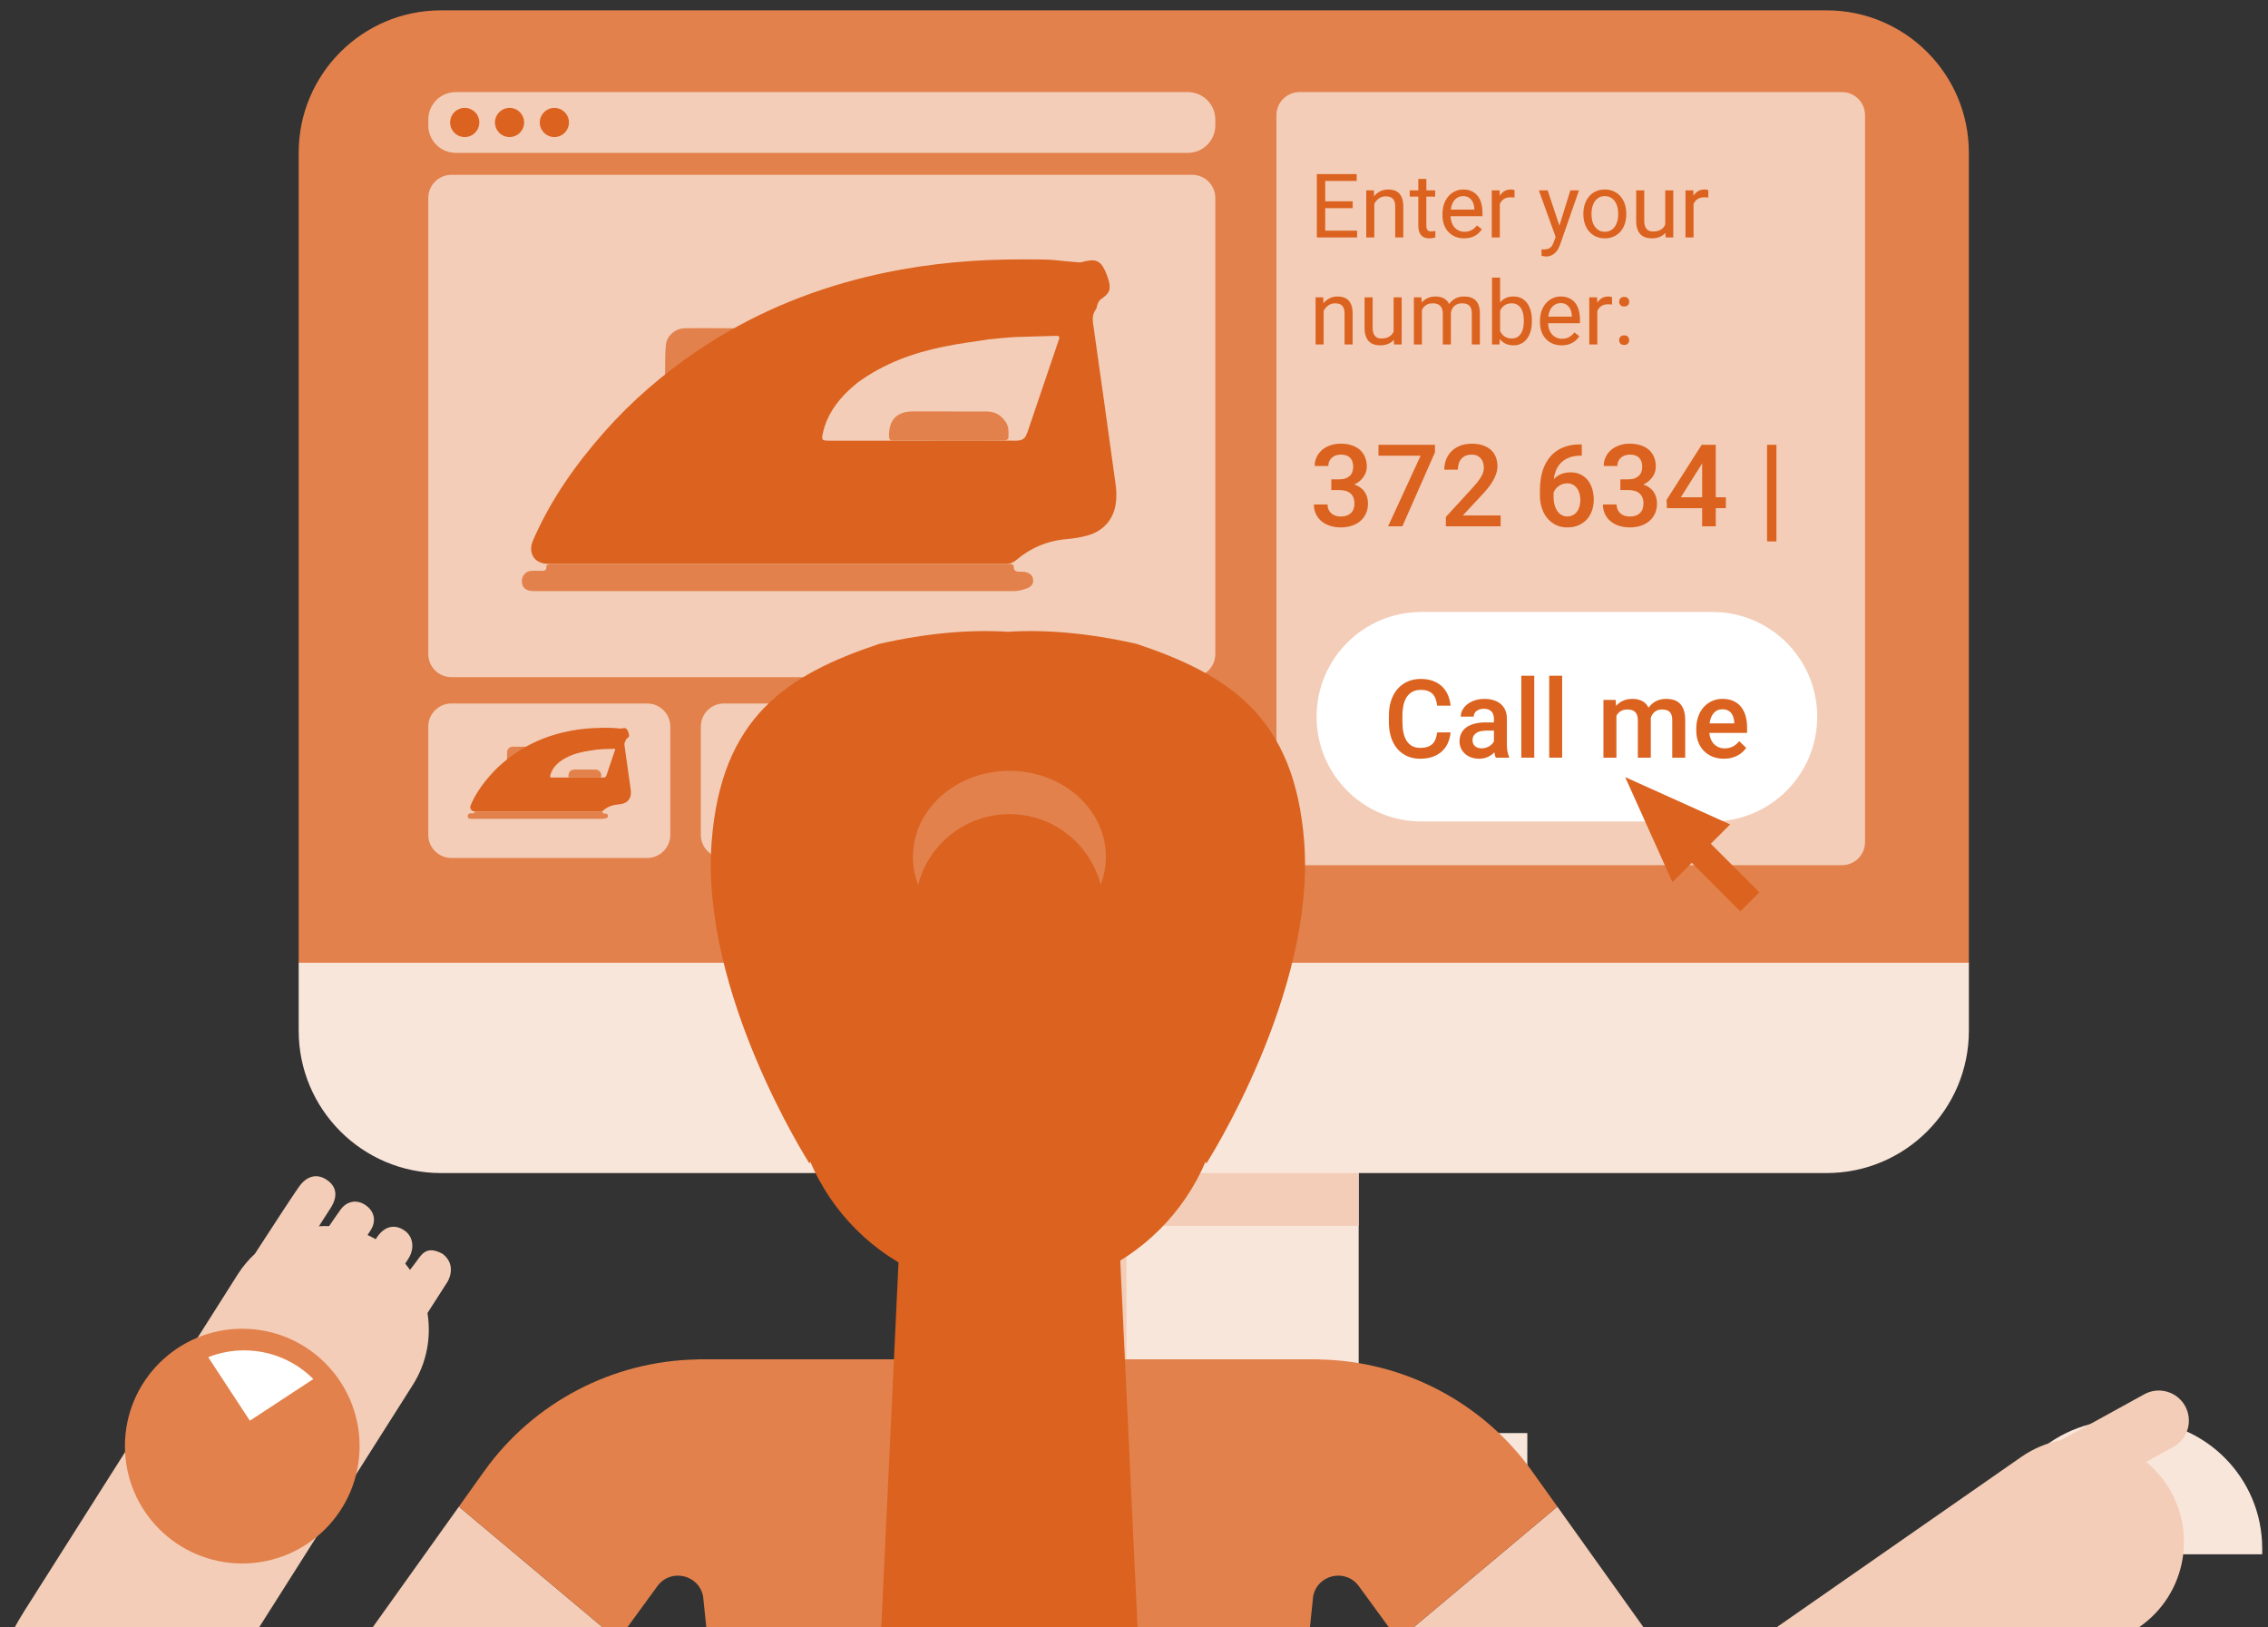 <?xml version="1.0" encoding="utf-8"?>
<!-- Generator: Adobe Illustrator 16.0.0, SVG Export Plug-In . SVG Version: 6.00 Build 0)  -->
<!DOCTYPE svg PUBLIC "-//W3C//DTD SVG 1.1//EN" "http://www.w3.org/Graphics/SVG/1.1/DTD/svg11.dtd">
<svg version="1.1" id="Слой_1" xmlns:x="http://ns.adobe.com/Extensibility/1.0/" xmlns:i="http://ns.adobe.com/AdobeIllustrator/10.0/" xmlns:graph="http://ns.adobe.com/Graphs/1.0/"
	 xmlns="http://www.w3.org/2000/svg" xmlns:xlink="http://www.w3.org/1999/xlink" x="0px" y="0px" width="345px" height="247.5px"
	 viewBox="23 11.5 345 247.5" enable-background="new 23 11.5 345 247.5" xml:space="preserve">
<rect x="23" y="11.5" width="345" height="247.5" fill="#333333" stroke="none"/>
<path fill="#F3CDB7" d="M62.408,259l23.385-36.878c2.145-3.382,2.823-7.267,2.232-10.933c1.771-2.749,3.028-4.721,3.028-4.721
	s1.596-2.467-0.709-4.275c-2.736-1.489-3.34,0.385-4.334,1.591c-0.223,0.271-0.436,0.552-0.643,0.839
	c-0.228-0.324-0.473-0.639-0.727-0.947c0.146-0.227,0.285-0.458,0.435-0.682c1.01-1.504,0.833-3.361-0.477-4.307
	c-1.512-1.09-3.103-0.734-4.256,0.976c-0.065,0.096-0.126,0.193-0.191,0.29c-0.408-0.228-0.821-0.436-1.24-0.624
	c0.175-0.277,0.359-0.549,0.528-0.83c0.837-1.396,0.468-2.839-0.848-3.733c-1.28-0.873-2.792-0.644-3.763,0.666
	c-0.286,0.384-0.982,1.385-1.765,2.536c-0.519-0.018-1.036-0.011-1.553,0.022c0.773-1.187,1.497-2.3,1.833-2.846
	c1.073-1.737,0.854-3.188-0.599-4.189c-1.486-1.025-3.062-0.669-4.256,1.025c-0.888,1.26-1.717,2.561-2.573,3.84
	c-0.322,0.492-2.012,3.09-4.141,6.358c-0.963,0.897-1.839,1.916-2.577,3.079l-32.513,51.271c-0.513,0.81-0.99,1.637-1.449,2.471
	H62.408z"/>
<rect x="135.6" y="229.443" fill="#F9E6DB" width="119.731" height="9.254"/>
<rect x="161.25" y="188.086" fill="#F9E6DB" width="68.428" height="43.396"/>
<rect x="161.25" y="187.105" fill="#F3CDB7" width="68.428" height="10.824"/>
<path fill="#E2814C" d="M68.434,34.73c0-11.96,9.695-21.657,21.657-21.657h210.751c11.959,0,21.656,9.696,21.656,21.657v123.31
	H68.434V34.73z"/>
<path fill="#F9E6DB" d="M322.5,157.921v10.323c0,11.96-9.695,21.656-21.654,21.656H90.091c-11.961,0-21.657-9.696-21.657-21.656
	v-10.323H322.5z"/>
<g>
	<path fill="#F3CDB7" d="M204.357,114.481H91.662c-1.94,0-3.514-1.574-3.514-3.514V41.605c0-1.941,1.574-3.516,3.514-3.516h112.695
		c1.94,0,3.514,1.574,3.514,3.516v69.362C207.871,112.908,206.298,114.481,204.357,114.481z"/>
	<path fill="#F3CDB7" d="M203.689,34.748H92.331c-2.311,0-4.183-1.872-4.183-4.182v-0.881c0-2.31,1.873-4.183,4.183-4.183h111.358
		c2.311,0,4.182,1.873,4.182,4.183v0.881C207.871,32.876,206,34.748,203.689,34.748z"/>
	<g>
		<circle fill="#DB621F" cx="93.692" cy="30.125" r="2.219"/>
		<circle fill="#DB621F" cx="100.51" cy="30.125" r="2.217"/>
		<circle fill="#DB621F" cx="107.328" cy="30.125" r="2.217"/>
	</g>
	<g>
		<path fill="#F3CDB7" d="M121.45,141.98H91.662c-1.94,0-3.514-1.574-3.514-3.517v-16.462c0-1.941,1.574-3.516,3.514-3.516h29.788
			c1.941,0,3.513,1.574,3.513,3.516v16.462C124.963,140.406,123.391,141.98,121.45,141.98z"/>
		<path fill="#F3CDB7" d="M162.911,141.98h-29.789c-1.94,0-3.513-1.574-3.513-3.517v-16.462c0-1.941,1.573-3.516,3.513-3.516h29.789
			c1.939,0,3.512,1.574,3.512,3.516v16.462C166.423,140.406,164.851,141.98,162.911,141.98z"/>
	</g>
	<g>
		<path fill="#E2814C" d="M124.169,68.828c0.031-1.61-0.037-3.265,0.125-4.896c0.136-1.372,1.438-2.48,2.837-2.509
			c2.621-0.053,5.243-0.006,7.865,0.002c0.038,0,0.078,0.06,0.042,0.031C131.451,63.888,127.841,66.336,124.169,68.828z"/>
		<path fill="#DB621F" d="M183.178,51.032c1.196,0.118,2.551,0.268,3.907,0.37c0.331,0.026,0.674-0.088,1.004-0.169
			c1.581-0.384,2.348-0.027,3.018,1.451c0.188,0.412,0.348,0.84,0.479,1.273c0.465,1.537,0.218,2.153-1.12,3.047
			c-0.21,0.141-0.362,0.41-0.475,0.651c-0.132,0.289-0.12,0.666-0.302,0.906c-0.687,0.922-0.447,1.891-0.304,2.901
			c1.125,7.912,2.232,15.827,3.323,23.744c0.107,0.789,0.134,1.605,0.072,2.401c-0.207,2.669-1.785,4.617-4.364,5.334
			c-1.024,0.284-2.093,0.456-3.152,0.545c-2.956,0.247-5.524,1.345-7.774,3.265c-0.347,0.295-0.895,0.497-1.348,0.497
			c-12.785-0.003-60.816,0.019-69.782,0c-2.066-0.003-3.097-1.658-2.281-3.549c2.655-6.147,6.459-11.541,10.872-16.53
			c4.188-4.735,8.953-8.828,14.184-12.356c7.856-5.297,16.444-8.961,25.643-11.198c7.097-1.727,14.306-2.546,21.599-2.649
			C176.809,50.96,181.438,50.897,183.178,51.032z M153.42,69.716c-0.29,0.251-0.815,0.67-1.3,1.129
			c-1.88,1.777-3.327,3.827-3.917,6.396c-0.264,1.139-0.252,1.273,0.902,1.278c9.471,0.037,18.936-0.078,28.406,0
			c0.941,0.009,1.449-0.277,1.708-1.127c0.015-0.052,0.056-0.093,0.072-0.145c1.597-4.707,3.188-9.418,4.791-14.125
			c0.191-0.567-0.135-0.557-0.521-0.546c-1.98,0.063-3.958,0.125-5.935,0.175c-0.814,0.021-3.799,0.296-4.165,0.354
			c-2.295,0.355-4.606,0.636-6.878,1.108C161.942,65.167,157.526,66.717,153.42,69.716z"/>
		<path fill="#E2814C" d="M175.838,75.474c0.632,0.713,0.616,1.715,0.547,2.705c-0.009,0.125-0.396,0.319-0.606,0.321
			c-3.396,0.015-6.792,0.002-10.187-0.003c-2.219-0.002-4.437-0.025-6.656,0.007c-0.572,0.008-0.704-0.176-0.707-0.718
			c-0.015-2.456,1.205-3.718,3.672-3.718c3.715-0.002,7.43,0.011,11.147,0.012C174.159,74.08,175.086,74.45,175.838,75.474z"/>
		<path fill="#E2814C" d="M180.137,99.529c-0.136-0.667-0.665-0.95-1.274-1.052c-0.392-0.066-0.806,0.003-1.195-0.073
			c-0.179-0.037-0.464-0.298-0.449-0.423c0.083-0.695-0.353-0.723-0.792-0.723c-0.042,0-69.484-0.002-69.699,0
			c-0.216,0.001-0.627,0.226-0.619,0.306c0.097,0.796-0.389,0.77-0.93,0.745c-0.48-0.021-0.966-0.032-1.444,0.017
			c-0.788,0.078-1.352,0.743-1.353,1.533c-0.003,0.974,0.569,1.532,1.804,1.533c1.062,0.004,66.131,0.009,73.059,0
			c0.696,0,1.418-0.205,2.075-0.458C179.888,100.713,180.28,100.214,180.137,99.529z"/>
	</g>
	<g>
		<path fill="#E2814C" d="M100.125,127.091c0.008-0.442-0.011-0.896,0.034-1.343c0.039-0.379,0.396-0.682,0.779-0.69
			c0.719-0.016,1.438-0.002,2.158,0c0.01,0,0.021,0.016,0.011,0.009C102.123,125.735,101.132,126.406,100.125,127.091z"/>
		<path fill="#DB621F" d="M116.322,122.205c0.329,0.031,0.7,0.074,1.072,0.102c0.09,0.007,0.185-0.024,0.275-0.046
			c0.435-0.104,0.646-0.009,0.83,0.397c0.051,0.113,0.095,0.23,0.131,0.351c0.127,0.422,0.06,0.59-0.307,0.836
			c-0.058,0.039-0.099,0.111-0.13,0.18c-0.037,0.078-0.033,0.182-0.083,0.249c-0.189,0.251-0.124,0.518-0.084,0.794
			c0.31,2.172,0.614,4.346,0.913,6.521c0.03,0.216,0.037,0.44,0.02,0.657c-0.056,0.732-0.49,1.268-1.197,1.467
			c-0.281,0.075-0.575,0.124-0.865,0.148c-0.812,0.066-1.517,0.367-2.135,0.895c-0.096,0.083-0.246,0.139-0.37,0.139
			c-3.511,0-16.693,0.004-19.153,0c-0.567,0-0.851-0.455-0.626-0.976c0.729-1.687,1.772-3.168,2.984-4.537
			c1.149-1.3,2.458-2.424,3.892-3.392c2.157-1.456,4.512-2.461,7.038-3.073c1.948-0.476,3.928-0.7,5.93-0.729
			C114.574,122.186,115.845,122.168,116.322,122.205z M108.152,127.336c-0.08,0.067-0.224,0.182-0.357,0.308
			c-0.515,0.489-0.914,1.053-1.076,1.757c-0.072,0.312-0.069,0.349,0.248,0.351c2.6,0.011,5.2-0.022,7.799,0
			c0.258,0.002,0.399-0.077,0.47-0.311c0.003-0.013,0.015-0.025,0.02-0.04c0.438-1.291,0.875-2.585,1.314-3.876
			c0.053-0.155-0.036-0.153-0.142-0.15c-0.543,0.017-1.086,0.035-1.629,0.049c-0.223,0.005-1.043,0.082-1.143,0.099
			c-0.631,0.096-1.266,0.173-1.89,0.304C110.491,126.087,109.279,126.513,108.152,127.336z"/>
		<path fill="#E2814C" d="M114.307,128.915c0.174,0.196,0.169,0.471,0.15,0.742c-0.002,0.034-0.109,0.088-0.167,0.088
			c-0.932,0.004-1.865,0-2.797,0c-0.609-0.001-1.218-0.009-1.828,0.001c-0.157,0.002-0.194-0.048-0.194-0.198
			c-0.003-0.671,0.33-1.018,1.008-1.018c1.02-0.002,2.04,0.002,3.062,0.002C113.846,128.532,114.1,128.633,114.307,128.915z"/>
		<path fill="#E2814C" d="M115.487,135.52c-0.037-0.186-0.182-0.262-0.349-0.291c-0.108-0.018-0.222,0.002-0.329-0.02
			c-0.049-0.01-0.127-0.082-0.124-0.116c0.023-0.19-0.097-0.198-0.217-0.198c-0.012,0-19.072,0-19.131,0
			c-0.06,0-0.173,0.062-0.17,0.084c0.027,0.221-0.106,0.211-0.255,0.205c-0.131-0.006-0.265-0.011-0.396,0.004
			c-0.217,0.021-0.371,0.205-0.372,0.422c0,0.268,0.156,0.42,0.495,0.42c0.291,0.002,18.15,0.002,20.053,0
			c0.191,0,0.389-0.055,0.57-0.123C115.419,135.844,115.526,135.708,115.487,135.52z"/>
	</g>
</g>
<path fill="#F3CDB7" d="M303.188,143.079h-82.504c-1.94,0-3.515-1.573-3.515-3.515V29.017c0-1.941,1.574-3.515,3.515-3.515h82.504
	c1.939,0,3.514,1.574,3.514,3.515v110.547C306.701,141.506,305.127,143.079,303.188,143.079z"/>
<path fill="#FFFFFF" d="M299.428,120.496c0,8.797-7.13,15.929-15.923,15.929h-44.31c-8.793,0-15.922-7.132-15.922-15.929l0,0
	c0-8.796,7.129-15.925,15.922-15.925h44.31C292.298,104.571,299.428,111.7,299.428,120.496L299.428,120.496z"/>
<g enable-background="new    ">
	<path fill="#DB621F" d="M243.656,122.88c-0.055,0.579-0.189,1.113-0.405,1.603c-0.217,0.489-0.517,0.913-0.901,1.27
		c-0.384,0.357-0.853,0.636-1.407,0.836c-0.554,0.2-1.194,0.3-1.919,0.3s-1.381-0.131-1.967-0.394
		c-0.588-0.262-1.088-0.636-1.502-1.119c-0.413-0.484-0.73-1.069-0.953-1.757c-0.221-0.687-0.332-1.457-0.332-2.312v-0.957
		c0-0.849,0.113-1.618,0.341-2.309c0.228-0.689,0.552-1.277,0.974-1.765c0.422-0.486,0.932-0.862,1.529-1.127
		c0.598-0.266,1.267-0.397,2.008-0.397c0.703,0,1.325,0.101,1.866,0.304c0.54,0.203,0.999,0.484,1.375,0.844
		c0.376,0.36,0.671,0.788,0.884,1.286c0.215,0.498,0.351,1.041,0.41,1.631h-2.045c-0.043-0.373-0.117-0.709-0.223-1.006
		c-0.105-0.298-0.256-0.551-0.45-0.759s-0.44-0.366-0.738-0.475s-0.657-0.162-1.079-0.162c-0.465,0-0.872,0.088-1.221,0.264
		c-0.35,0.176-0.641,0.43-0.873,0.763c-0.232,0.332-0.406,0.742-0.523,1.229c-0.115,0.487-0.174,1.042-0.174,1.663v0.974
		c0,0.59,0.051,1.125,0.154,1.606c0.103,0.481,0.262,0.895,0.479,1.237c0.217,0.344,0.495,0.61,0.836,0.8s0.749,0.283,1.225,0.283
		c0.443,0,0.818-0.051,1.124-0.154c0.306-0.103,0.559-0.254,0.759-0.454c0.199-0.2,0.355-0.446,0.467-0.738
		c0.11-0.292,0.189-0.627,0.238-1.006H243.656z"/>
	<path fill="#DB621F" d="M250.545,126.726c-0.055-0.103-0.1-0.225-0.135-0.365s-0.066-0.292-0.093-0.454
		c-0.13,0.135-0.274,0.263-0.435,0.381c-0.159,0.119-0.335,0.224-0.527,0.312c-0.191,0.09-0.4,0.16-0.625,0.211
		c-0.225,0.052-0.463,0.077-0.717,0.077c-0.439,0-0.842-0.066-1.209-0.198c-0.369-0.133-0.684-0.316-0.945-0.552
		c-0.263-0.235-0.469-0.513-0.617-0.832s-0.223-0.665-0.223-1.038c0-0.471,0.089-0.888,0.268-1.25
		c0.178-0.362,0.438-0.665,0.779-0.908c0.34-0.243,0.758-0.429,1.253-0.556s1.059-0.191,1.691-0.191h1.241v-0.575
		c0-0.455-0.127-0.818-0.381-1.092c-0.254-0.272-0.641-0.409-1.16-0.409c-0.232,0-0.443,0.031-0.633,0.093
		c-0.189,0.062-0.351,0.146-0.482,0.252c-0.133,0.105-0.236,0.231-0.309,0.377c-0.073,0.146-0.109,0.303-0.109,0.471h-1.972
		c0-0.346,0.085-0.681,0.255-1.002c0.171-0.322,0.413-0.608,0.727-0.86c0.313-0.251,0.693-0.453,1.141-0.604
		c0.445-0.151,0.944-0.227,1.496-0.227c0.492,0,0.947,0.063,1.363,0.19s0.775,0.316,1.079,0.567
		c0.303,0.252,0.538,0.565,0.706,0.941c0.167,0.376,0.251,0.815,0.251,1.318v3.895c0,0.79,0.11,1.42,0.333,1.891v0.138H250.545z
		 M248.378,125.306c0.228,0,0.439-0.029,0.638-0.089c0.197-0.06,0.375-0.139,0.535-0.235c0.159-0.098,0.299-0.21,0.418-0.337
		s0.213-0.256,0.283-0.386v-1.654h-1.062c-0.73,0-1.279,0.127-1.646,0.381c-0.368,0.254-0.553,0.614-0.553,1.079
		c0,0.179,0.03,0.344,0.09,0.495s0.148,0.282,0.268,0.394c0.119,0.11,0.264,0.197,0.434,0.26
		C247.952,125.274,248.15,125.306,248.378,125.306z"/>
	<path fill="#DB621F" d="M256.387,126.726h-1.973v-12.462h1.973V126.726z"/>
	<path fill="#DB621F" d="M260.629,126.726h-1.971v-12.462h1.971V126.726z"/>
	<path fill="#DB621F" d="M268.767,117.947l0.058,0.917c0.291-0.341,0.646-0.606,1.066-0.796c0.419-0.188,0.907-0.283,1.465-0.283
		c0.535,0,1.014,0.106,1.436,0.32s0.746,0.556,0.974,1.026c0.292-0.411,0.661-0.738,1.107-0.981
		c0.446-0.244,0.975-0.365,1.586-0.365c0.454,0,0.86,0.061,1.218,0.183c0.356,0.121,0.658,0.313,0.904,0.575
		c0.246,0.263,0.436,0.6,0.567,1.011c0.133,0.411,0.198,0.906,0.198,1.484v5.688h-1.971v-5.695c0-0.324-0.037-0.591-0.109-0.799
		c-0.073-0.209-0.179-0.375-0.316-0.499c-0.139-0.125-0.303-0.211-0.495-0.26s-0.409-0.073-0.653-0.073
		c-0.449,0-0.815,0.12-1.1,0.361c-0.283,0.24-0.482,0.556-0.596,0.945c0,0.026,0.001,0.055,0.004,0.085
		c0.002,0.029,0.004,0.058,0.004,0.085v5.85h-1.971v-5.671c0-0.309-0.037-0.568-0.11-0.779s-0.179-0.381-0.316-0.511
		s-0.304-0.224-0.499-0.28c-0.194-0.057-0.414-0.085-0.657-0.085c-0.422,0-0.769,0.087-1.042,0.26s-0.486,0.408-0.637,0.706v6.36
		h-1.973v-8.778H268.767z"/>
	<path fill="#DB621F" d="M285.236,126.888c-0.648,0-1.233-0.108-1.752-0.324c-0.52-0.217-0.961-0.514-1.322-0.893
		c-0.363-0.379-0.642-0.827-0.836-1.347c-0.195-0.52-0.293-1.079-0.293-1.68v-0.324c0-0.692,0.104-1.318,0.309-1.878
		c0.205-0.561,0.486-1.036,0.844-1.429c0.357-0.392,0.777-0.694,1.262-0.908s1.005-0.32,1.562-0.32c0.638,0,1.191,0.106,1.662,0.32
		s0.86,0.513,1.169,0.896c0.308,0.384,0.538,0.841,0.689,1.371s0.228,1.111,0.228,1.744v0.844h-5.736
		c0.027,0.341,0.099,0.654,0.215,0.941c0.116,0.286,0.274,0.534,0.475,0.742s0.438,0.372,0.71,0.491s0.583,0.178,0.929,0.178
		c0.487,0,0.91-0.097,1.27-0.292c0.36-0.194,0.672-0.462,0.938-0.803l1.062,1.014c-0.141,0.211-0.314,0.415-0.523,0.613
		c-0.207,0.197-0.451,0.373-0.729,0.527c-0.278,0.153-0.594,0.278-0.945,0.373S285.674,126.888,285.236,126.888z M285.001,119.367
		c-0.541,0-0.978,0.189-1.31,0.567c-0.333,0.379-0.545,0.906-0.638,1.582h3.757v-0.146c-0.017-0.26-0.059-0.51-0.126-0.751
		c-0.067-0.24-0.172-0.454-0.312-0.641s-0.323-0.335-0.548-0.446C285.6,119.423,285.326,119.367,285.001,119.367z"/>
</g>
<polygon id="arrow_4_" fill="#DB621F" points="286.182,136.876 270.216,129.684 277.404,145.654 280.348,142.708 287.736,150.098 
	290.628,147.209 283.24,139.816 "/>
<g enable-background="new    ">
	<path fill="#DB621F" d="M225.514,84.398h1.227c0.357,0,0.666-0.047,0.928-0.141c0.261-0.094,0.479-0.223,0.655-0.388
		c0.176-0.164,0.307-0.363,0.392-0.596s0.128-0.491,0.128-0.774c0-0.591-0.155-1.049-0.464-1.375
		c-0.31-0.326-0.782-0.489-1.418-0.489c-0.271,0-0.524,0.041-0.758,0.123c-0.232,0.082-0.434,0.199-0.604,0.35
		s-0.304,0.332-0.4,0.544c-0.097,0.213-0.145,0.453-0.145,0.72h-2.068c0-0.488,0.098-0.939,0.293-1.354
		c0.196-0.414,0.469-0.773,0.817-1.077c0.349-0.303,0.767-0.54,1.251-0.71c0.486-0.171,1.015-0.256,1.588-0.256
		c0.59,0,1.129,0.075,1.617,0.226s0.907,0.373,1.256,0.668c0.35,0.295,0.62,0.663,0.812,1.103c0.193,0.44,0.29,0.949,0.29,1.528
		c0,0.25-0.04,0.502-0.119,0.758c-0.079,0.255-0.198,0.5-0.357,0.736c-0.159,0.235-0.357,0.456-0.597,0.663
		c-0.238,0.208-0.516,0.382-0.834,0.524c0.381,0.13,0.703,0.296,0.967,0.497c0.264,0.202,0.479,0.429,0.643,0.682
		c0.164,0.252,0.285,0.523,0.361,0.812c0.077,0.29,0.115,0.588,0.115,0.895c0,0.578-0.105,1.095-0.314,1.549
		c-0.211,0.454-0.502,0.836-0.873,1.145c-0.371,0.31-0.812,0.545-1.319,0.707s-1.058,0.242-1.647,0.242
		c-0.539,0-1.055-0.073-1.545-0.221s-0.924-0.367-1.298-0.66c-0.374-0.292-0.673-0.656-0.894-1.094
		c-0.222-0.437-0.332-0.942-0.332-1.516h2.068c0,0.272,0.048,0.522,0.145,0.75c0.096,0.227,0.232,0.421,0.408,0.583
		c0.176,0.161,0.389,0.286,0.639,0.374s0.527,0.132,0.834,0.132c0.642,0,1.146-0.17,1.516-0.511c0.369-0.34,0.553-0.834,0.553-1.48
		c0-0.353-0.053-0.656-0.161-0.911c-0.108-0.256-0.261-0.467-0.46-0.635c-0.198-0.167-0.438-0.29-0.719-0.37
		c-0.281-0.079-0.598-0.119-0.949-0.119h-1.227V84.398z"/>
	<path fill="#DB621F" d="M241.279,80.295l-4.954,11.245h-2.171l4.945-10.734h-6.409v-1.66h8.589V80.295z"/>
	<path fill="#DB621F" d="M251.273,91.54h-8.334v-1.422l4.035-4.4c0.34-0.375,0.622-0.708,0.846-1.001
		c0.225-0.292,0.404-0.559,0.537-0.8s0.227-0.467,0.281-0.677c0.053-0.21,0.08-0.42,0.08-0.63c0-0.283-0.041-0.546-0.123-0.787
		s-0.201-0.45-0.357-0.626s-0.348-0.313-0.574-0.413c-0.228-0.099-0.488-0.148-0.783-0.148c-0.357,0-0.669,0.057-0.933,0.17
		s-0.482,0.271-0.655,0.473c-0.174,0.201-0.304,0.442-0.392,0.724c-0.089,0.28-0.132,0.589-0.132,0.924h-2.068
		c0-0.545,0.092-1.058,0.276-1.537s0.455-0.897,0.813-1.256c0.357-0.357,0.797-0.64,1.318-0.847
		c0.522-0.207,1.118-0.311,1.788-0.311c0.618,0,1.169,0.081,1.651,0.242c0.482,0.162,0.89,0.391,1.222,0.686
		s0.585,0.654,0.757,1.077c0.174,0.423,0.26,0.893,0.26,1.408c0,0.387-0.062,0.768-0.187,1.146c-0.125,0.377-0.298,0.753-0.52,1.128
		c-0.222,0.374-0.485,0.75-0.792,1.128c-0.307,0.377-0.641,0.756-1.004,1.136l-2.767,2.963h5.755V91.54z"/>
	<path fill="#DB621F" d="M263.616,79.086v1.711h-0.146c-0.675,0-1.258,0.094-1.748,0.281c-0.492,0.188-0.902,0.442-1.234,0.767
		c-0.332,0.323-0.59,0.702-0.771,1.136c-0.182,0.435-0.301,0.896-0.357,1.384c0.318-0.335,0.693-0.591,1.124-0.767
		s0.905-0.264,1.421-0.264c0.602,0,1.125,0.115,1.571,0.345c0.445,0.229,0.813,0.538,1.103,0.924s0.505,0.828,0.646,1.328
		c0.143,0.499,0.213,1.016,0.213,1.549c0,0.596-0.09,1.15-0.268,1.664c-0.18,0.514-0.44,0.961-0.783,1.341
		c-0.344,0.381-0.766,0.68-1.265,0.898c-0.499,0.218-1.067,0.327-1.702,0.327c-0.676,0-1.271-0.132-1.787-0.396
		c-0.518-0.264-0.953-0.62-1.307-1.068c-0.355-0.448-0.623-0.965-0.805-1.549c-0.182-0.585-0.273-1.2-0.273-1.848v-0.809
		c0-0.613,0.047-1.21,0.141-1.792s0.243-1.129,0.447-1.643c0.205-0.514,0.469-0.986,0.792-1.418
		c0.323-0.431,0.712-0.803,1.166-1.115c0.454-0.312,0.978-0.554,1.57-0.728c0.593-0.173,1.265-0.26,2.013-0.26H263.616z
		 M261.395,85.002c-0.238,0-0.467,0.037-0.686,0.111c-0.219,0.073-0.417,0.173-0.596,0.298s-0.335,0.272-0.469,0.442
		c-0.133,0.171-0.239,0.353-0.318,0.545v0.639c0,0.493,0.055,0.929,0.166,1.307c0.11,0.377,0.26,0.69,0.446,0.94
		c0.188,0.25,0.405,0.438,0.655,0.566c0.25,0.127,0.517,0.191,0.801,0.191c0.312,0,0.592-0.062,0.838-0.184
		c0.247-0.121,0.457-0.293,0.631-0.515c0.172-0.222,0.305-0.485,0.395-0.792c0.092-0.306,0.137-0.644,0.137-1.013
		c0-0.346-0.043-0.673-0.127-0.979c-0.086-0.307-0.212-0.575-0.379-0.805c-0.168-0.229-0.377-0.413-0.626-0.549
		C262.013,85.07,261.723,85.002,261.395,85.002z"/>
	<path fill="#DB621F" d="M269.48,84.398h1.227c0.357,0,0.666-0.047,0.928-0.141c0.261-0.094,0.479-0.223,0.655-0.388
		c0.176-0.164,0.307-0.363,0.392-0.596s0.128-0.491,0.128-0.774c0-0.591-0.155-1.049-0.464-1.375
		c-0.31-0.326-0.782-0.489-1.418-0.489c-0.271,0-0.524,0.041-0.758,0.123c-0.232,0.082-0.434,0.199-0.604,0.35
		s-0.304,0.332-0.4,0.544c-0.097,0.213-0.145,0.453-0.145,0.72h-2.068c0-0.488,0.098-0.939,0.293-1.354
		c0.196-0.414,0.469-0.773,0.817-1.077c0.349-0.303,0.767-0.54,1.251-0.71c0.486-0.171,1.015-0.256,1.588-0.256
		c0.59,0,1.129,0.075,1.617,0.226s0.907,0.373,1.256,0.668c0.35,0.295,0.62,0.663,0.812,1.103c0.193,0.44,0.29,0.949,0.29,1.528
		c0,0.25-0.04,0.502-0.119,0.758c-0.079,0.255-0.198,0.5-0.357,0.736c-0.159,0.235-0.357,0.456-0.597,0.663
		c-0.238,0.208-0.516,0.382-0.834,0.524c0.381,0.13,0.703,0.296,0.967,0.497c0.264,0.202,0.479,0.429,0.643,0.682
		c0.164,0.252,0.285,0.523,0.361,0.812c0.077,0.29,0.115,0.588,0.115,0.895c0,0.578-0.105,1.095-0.314,1.549
		c-0.211,0.454-0.502,0.836-0.873,1.145c-0.371,0.31-0.812,0.545-1.319,0.707s-1.058,0.242-1.647,0.242
		c-0.539,0-1.055-0.073-1.545-0.221s-0.924-0.367-1.298-0.66c-0.374-0.292-0.673-0.656-0.894-1.094
		c-0.222-0.437-0.332-0.942-0.332-1.516h2.068c0,0.272,0.048,0.522,0.145,0.75c0.096,0.227,0.232,0.421,0.408,0.583
		c0.176,0.161,0.389,0.286,0.639,0.374s0.527,0.132,0.834,0.132c0.642,0,1.146-0.17,1.516-0.511c0.369-0.34,0.553-0.834,0.553-1.48
		c0-0.353-0.053-0.656-0.161-0.911c-0.108-0.256-0.261-0.467-0.46-0.635c-0.198-0.167-0.438-0.29-0.719-0.37
		c-0.281-0.079-0.598-0.119-0.949-0.119h-1.227V84.398z"/>
	<path fill="#DB621F" d="M283.995,87.122h1.54v1.66h-1.54v2.758h-2.069v-2.758h-5.354l-0.06-1.26l5.346-8.377h2.137V87.122z
		 M278.684,87.122h3.242v-5.176l-0.152,0.272L278.684,87.122z"/>
	<path fill="#DB621F" d="M293.223,93.839h-1.422V79.146h1.422V93.839z"/>
</g>
<g enable-background="new    ">
	<path fill="#DB621F" d="M228.762,43.158h-4.178v3.417h4.854v1.039h-6.124v-9.64h6.058v1.046h-4.787v3.099h4.178V43.158z"/>
	<path fill="#DB621F" d="M231.986,40.45l0.04,0.9c0.256-0.322,0.565-0.574,0.927-0.758c0.361-0.183,0.768-0.274,1.219-0.274
		c0.348,0,0.664,0.047,0.946,0.142c0.282,0.096,0.522,0.248,0.722,0.457c0.199,0.21,0.352,0.479,0.46,0.808
		c0.108,0.329,0.162,0.728,0.162,1.195v4.694h-1.225v-4.707c0-0.278-0.03-0.516-0.093-0.712s-0.153-0.356-0.275-0.48
		c-0.121-0.123-0.271-0.214-0.449-0.271c-0.18-0.057-0.385-0.086-0.619-0.086c-0.397,0-0.746,0.106-1.047,0.318
		c-0.3,0.212-0.533,0.489-0.701,0.834v5.104h-1.225V40.45H231.986z"/>
	<path fill="#DB621F" d="M239.971,38.716v1.734h1.338v0.947h-1.338v4.442c0,0.186,0.022,0.334,0.066,0.447
		c0.045,0.112,0.104,0.199,0.176,0.261c0.072,0.062,0.156,0.104,0.252,0.123c0.094,0.02,0.192,0.029,0.294,0.029
		s0.208-0.01,0.321-0.029c0.112-0.02,0.199-0.036,0.262-0.05v0.993c-0.098,0.026-0.223,0.055-0.377,0.086
		c-0.155,0.031-0.343,0.047-0.563,0.047c-0.226,0-0.438-0.032-0.639-0.097c-0.201-0.063-0.376-0.171-0.526-0.321
		c-0.15-0.149-0.27-0.347-0.357-0.592s-0.133-0.547-0.133-0.904v-4.436h-1.305V40.45h1.305v-1.734H239.971z"/>
	<path fill="#DB621F" d="M245.712,47.747c-0.499,0-0.95-0.087-1.354-0.259s-0.749-0.411-1.035-0.718
		c-0.287-0.308-0.508-0.673-0.662-1.096c-0.155-0.424-0.232-0.888-0.232-1.391v-0.278c0-0.583,0.087-1.104,0.262-1.562
		c0.174-0.459,0.407-0.845,0.698-1.158c0.292-0.313,0.624-0.554,1-0.719c0.375-0.166,0.766-0.248,1.172-0.248
		c0.512,0,0.953,0.089,1.324,0.268c0.37,0.179,0.677,0.425,0.917,0.738s0.418,0.685,0.533,1.112
		c0.114,0.429,0.172,0.895,0.172,1.397v0.549h-4.854c0.01,0.331,0.062,0.641,0.162,0.928s0.24,0.536,0.424,0.748
		s0.404,0.38,0.662,0.503c0.258,0.124,0.551,0.186,0.877,0.186c0.434,0,0.799-0.089,1.1-0.265c0.301-0.177,0.562-0.411,0.788-0.702
		l0.748,0.583c-0.114,0.176-0.254,0.348-0.417,0.513c-0.164,0.166-0.354,0.313-0.572,0.443c-0.219,0.131-0.47,0.234-0.752,0.312
		C246.389,47.708,246.069,47.747,245.712,47.747z M245.56,41.324c-0.247,0-0.475,0.046-0.683,0.136
		c-0.207,0.091-0.393,0.222-0.556,0.395c-0.163,0.172-0.299,0.386-0.407,0.642c-0.107,0.256-0.182,0.55-0.222,0.881h3.589v-0.093
		c-0.014-0.238-0.053-0.475-0.116-0.708c-0.063-0.234-0.163-0.444-0.298-0.629c-0.135-0.186-0.309-0.336-0.52-0.45
		C246.135,41.382,245.873,41.324,245.56,41.324z"/>
	<path fill="#DB621F" d="M253.385,41.55c-0.105-0.018-0.203-0.03-0.294-0.037c-0.091-0.006-0.193-0.01-0.308-0.01
		c-0.424,0-0.77,0.093-1.037,0.278c-0.267,0.186-0.467,0.435-0.599,0.748v5.085h-1.226V40.45h1.192l0.021,0.828
		c0.185-0.296,0.416-0.53,0.694-0.702s0.616-0.258,1.013-0.258c0.089,0,0.19,0.01,0.305,0.029c0.115,0.021,0.194,0.041,0.238,0.063
		V41.55z"/>
	<path fill="#DB621F" d="M260.211,45.82l1.668-5.37h1.312l-2.88,8.27c-0.066,0.177-0.152,0.369-0.258,0.576
		c-0.106,0.207-0.244,0.4-0.414,0.579s-0.375,0.329-0.613,0.45c-0.238,0.122-0.518,0.183-0.84,0.183
		c-0.049,0-0.106-0.005-0.172-0.014c-0.066-0.009-0.133-0.019-0.199-0.029c-0.066-0.012-0.128-0.022-0.186-0.033
		c-0.057-0.012-0.102-0.021-0.133-0.03v-0.993c0.018,0.005,0.043,0.008,0.073,0.01c0.03,0.003,0.063,0.005,0.097,0.007
		s0.063,0.005,0.092,0.007c0.029,0.002,0.053,0.003,0.07,0.003c0.207,0,0.391-0.02,0.549-0.06c0.159-0.039,0.301-0.104,0.424-0.195
		c0.123-0.09,0.23-0.21,0.321-0.36s0.173-0.336,0.248-0.557l0.271-0.728l-2.556-7.085h1.338L260.211,45.82z"/>
	<path fill="#DB621F" d="M263.859,43.966c0-0.521,0.076-1.003,0.229-1.446s0.368-0.829,0.648-1.155
		c0.28-0.327,0.621-0.583,1.023-0.769c0.401-0.185,0.852-0.277,1.351-0.277c0.507,0,0.964,0.093,1.367,0.277
		c0.403,0.186,0.747,0.441,1.029,0.769c0.282,0.326,0.499,0.712,0.649,1.155c0.149,0.443,0.225,0.926,0.225,1.446v0.146
		c0,0.521-0.075,1.003-0.225,1.446c-0.15,0.443-0.367,0.827-0.649,1.152c-0.282,0.324-0.624,0.578-1.026,0.761
		c-0.401,0.184-0.854,0.275-1.357,0.275c-0.503,0-0.955-0.092-1.357-0.275c-0.401-0.183-0.743-0.437-1.025-0.761
		c-0.283-0.325-0.5-0.709-0.652-1.152s-0.229-0.926-0.229-1.446V43.966z M265.091,44.112c0,0.357,0.042,0.694,0.126,1.013
		c0.084,0.317,0.211,0.597,0.381,0.837c0.17,0.241,0.381,0.432,0.635,0.573s0.551,0.212,0.891,0.212c0.336,0,0.631-0.07,0.888-0.212
		c0.256-0.142,0.468-0.332,0.636-0.573c0.168-0.24,0.295-0.52,0.381-0.837c0.086-0.318,0.129-0.655,0.129-1.013v-0.146
		c0-0.353-0.043-0.689-0.129-1.01c-0.086-0.319-0.215-0.6-0.385-0.841c-0.17-0.24-0.383-0.432-0.639-0.575s-0.554-0.216-0.894-0.216
		c-0.335,0-0.63,0.072-0.881,0.216s-0.462,0.335-0.632,0.575c-0.17,0.241-0.297,0.521-0.381,0.841
		c-0.084,0.32-0.126,0.657-0.126,1.01V44.112z"/>
	<path fill="#DB621F" d="M276.34,46.906c-0.226,0.265-0.51,0.471-0.854,0.618c-0.345,0.148-0.759,0.223-1.245,0.223
		c-0.354,0-0.673-0.05-0.959-0.149c-0.287-0.1-0.535-0.256-0.742-0.47s-0.367-0.49-0.48-0.828c-0.112-0.338-0.168-0.745-0.168-1.222
		V40.45h1.225v4.642c0,0.322,0.037,0.588,0.112,0.798s0.175,0.375,0.298,0.496c0.123,0.122,0.266,0.206,0.424,0.252
		c0.159,0.046,0.322,0.069,0.49,0.069c0.498,0,0.898-0.095,1.201-0.284c0.303-0.19,0.524-0.444,0.666-0.762V40.45h1.225v7.164
		h-1.166L276.34,46.906z"/>
	<path fill="#DB621F" d="M282.854,41.55c-0.106-0.018-0.204-0.03-0.294-0.037c-0.092-0.006-0.193-0.01-0.309-0.01
		c-0.424,0-0.77,0.093-1.036,0.278s-0.467,0.435-0.599,0.748v5.085h-1.226V40.45h1.192l0.02,0.828
		c0.186-0.296,0.417-0.53,0.695-0.702c0.277-0.172,0.615-0.258,1.013-0.258c0.089,0,0.19,0.01,0.305,0.029
		c0.114,0.021,0.194,0.041,0.238,0.063V41.55z"/>
</g>
<g enable-background="new    ">
	<path fill="#DB621F" d="M224.279,56.722l0.041,0.9c0.256-0.322,0.564-0.574,0.926-0.758c0.362-0.183,0.769-0.274,1.219-0.274
		c0.349,0,0.664,0.047,0.947,0.142c0.281,0.096,0.522,0.248,0.721,0.457c0.199,0.21,0.353,0.479,0.461,0.808
		c0.107,0.329,0.162,0.728,0.162,1.195v4.694h-1.225v-4.707c0-0.278-0.031-0.516-0.094-0.712c-0.062-0.196-0.152-0.356-0.274-0.48
		c-0.121-0.123-0.271-0.214-0.45-0.271c-0.179-0.057-0.385-0.086-0.619-0.086c-0.396,0-0.746,0.106-1.046,0.318
		s-0.534,0.489-0.702,0.834v5.104h-1.225v-7.164H224.279z"/>
	<path fill="#DB621F" d="M235.025,63.178c-0.225,0.265-0.51,0.471-0.854,0.618c-0.345,0.148-0.76,0.223-1.245,0.223
		c-0.354,0-0.673-0.05-0.96-0.149s-0.534-0.256-0.742-0.47c-0.207-0.214-0.367-0.49-0.479-0.828s-0.169-0.745-0.169-1.222v-4.628
		h1.225v4.642c0,0.322,0.037,0.588,0.113,0.798c0.074,0.21,0.174,0.375,0.297,0.496c0.124,0.122,0.266,0.206,0.424,0.252
		c0.16,0.046,0.322,0.069,0.49,0.069c0.499,0,0.899-0.095,1.202-0.284c0.302-0.19,0.524-0.444,0.665-0.762v-5.211h1.225v7.164
		h-1.165L235.025,63.178z"/>
	<path fill="#DB621F" d="M239.23,56.722l0.032,0.795c0.247-0.291,0.546-0.519,0.897-0.682c0.351-0.164,0.76-0.245,1.229-0.245
		c0.463,0,0.873,0.092,1.228,0.274c0.355,0.184,0.628,0.476,0.817,0.877c0.238-0.344,0.549-0.622,0.931-0.834
		s0.833-0.317,1.354-0.317c0.383,0,0.723,0.05,1.02,0.148c0.295,0.1,0.546,0.255,0.751,0.467c0.206,0.212,0.36,0.481,0.467,0.808
		c0.106,0.327,0.159,0.716,0.159,1.166v4.707h-1.225v-4.714c0-0.3-0.037-0.55-0.109-0.748c-0.073-0.199-0.176-0.357-0.309-0.477
		c-0.132-0.119-0.293-0.202-0.482-0.249c-0.19-0.046-0.4-0.069-0.629-0.069c-0.252,0-0.475,0.04-0.67,0.119
		c-0.193,0.08-0.36,0.187-0.499,0.321c-0.14,0.135-0.249,0.294-0.331,0.477c-0.082,0.184-0.134,0.379-0.156,0.586v4.754h-1.23
		v-4.707c0-0.278-0.037-0.516-0.109-0.712c-0.073-0.196-0.176-0.356-0.309-0.48c-0.133-0.123-0.292-0.214-0.479-0.271
		c-0.188-0.057-0.398-0.086-0.632-0.086c-0.438,0-0.789,0.095-1.053,0.285c-0.266,0.189-0.465,0.437-0.597,0.741v5.23h-1.225v-7.164
		H239.23z"/>
	<path fill="#DB621F" d="M256.027,60.384c0,0.524-0.062,1.009-0.186,1.453c-0.124,0.443-0.305,0.827-0.543,1.151
		c-0.238,0.325-0.529,0.577-0.875,0.759c-0.344,0.181-0.736,0.271-1.178,0.271c-0.473,0-0.881-0.083-1.225-0.249
		c-0.345-0.165-0.636-0.402-0.875-0.711l-0.059,0.827h-1.126v-10.17h1.226v3.794c0.238-0.296,0.524-0.522,0.86-0.682
		c0.335-0.159,0.73-0.238,1.185-0.238c0.451,0,0.849,0.088,1.195,0.265s0.638,0.425,0.874,0.745c0.236,0.319,0.416,0.704,0.54,1.151
		c0.123,0.448,0.186,0.946,0.186,1.493V60.384z M254.802,60.244c0-0.357-0.032-0.694-0.099-1.01s-0.174-0.593-0.322-0.831
		c-0.147-0.238-0.34-0.427-0.578-0.565c-0.238-0.14-0.53-0.209-0.875-0.209c-0.225,0-0.428,0.029-0.608,0.086
		c-0.181,0.058-0.343,0.137-0.487,0.238c-0.143,0.102-0.268,0.221-0.373,0.357c-0.106,0.138-0.197,0.285-0.271,0.444v3.099
		c0.079,0.158,0.173,0.307,0.281,0.443c0.107,0.137,0.233,0.256,0.377,0.357s0.306,0.181,0.486,0.238
		c0.182,0.058,0.385,0.086,0.609,0.086c0.331,0,0.613-0.068,0.848-0.205s0.426-0.322,0.576-0.556c0.15-0.234,0.26-0.509,0.33-0.825
		c0.071-0.315,0.106-0.651,0.106-1.009V60.244z"/>
	<path fill="#DB621F" d="M260.543,64.019c-0.5,0-0.951-0.087-1.354-0.259c-0.404-0.172-0.749-0.411-1.036-0.718
		c-0.287-0.308-0.508-0.673-0.662-1.096c-0.154-0.424-0.232-0.888-0.232-1.391v-0.278c0-0.583,0.088-1.104,0.262-1.562
		c0.175-0.459,0.408-0.845,0.699-1.158s0.624-0.554,1-0.719c0.375-0.166,0.766-0.248,1.172-0.248c0.512,0,0.953,0.089,1.324,0.268
		c0.37,0.179,0.676,0.425,0.916,0.738s0.418,0.685,0.533,1.112c0.115,0.429,0.172,0.895,0.172,1.397v0.549h-4.853
		c0.009,0.331,0.062,0.641,0.162,0.928c0.099,0.287,0.24,0.536,0.424,0.748c0.183,0.212,0.403,0.38,0.662,0.503
		c0.258,0.124,0.55,0.186,0.877,0.186c0.433,0,0.799-0.089,1.099-0.265c0.301-0.177,0.563-0.411,0.789-0.702l0.748,0.583
		c-0.115,0.176-0.254,0.348-0.418,0.513c-0.163,0.166-0.354,0.313-0.572,0.443c-0.219,0.131-0.469,0.234-0.752,0.312
		C261.22,63.979,260.9,64.019,260.543,64.019z M260.391,57.596c-0.248,0-0.475,0.046-0.683,0.136
		c-0.208,0.091-0.394,0.222-0.556,0.395c-0.164,0.172-0.299,0.386-0.408,0.642c-0.107,0.256-0.182,0.55-0.221,0.881h3.588v-0.093
		c-0.014-0.238-0.052-0.475-0.115-0.708c-0.064-0.234-0.164-0.444-0.299-0.629c-0.135-0.186-0.308-0.336-0.52-0.45
		C260.966,57.653,260.703,57.596,260.391,57.596z"/>
	<path fill="#DB621F" d="M268.216,57.821c-0.106-0.018-0.204-0.03-0.294-0.037c-0.092-0.006-0.193-0.01-0.309-0.01
		c-0.424,0-0.77,0.093-1.036,0.278s-0.467,0.435-0.599,0.748v5.085h-1.226v-7.164h1.192l0.02,0.828
		c0.186-0.296,0.417-0.53,0.695-0.702c0.277-0.172,0.615-0.258,1.013-0.258c0.089,0,0.19,0.01,0.305,0.029
		c0.114,0.021,0.194,0.041,0.238,0.063V57.821z"/>
	<path fill="#DB621F" d="M269.302,63.243c0-0.212,0.063-0.388,0.188-0.529c0.126-0.142,0.314-0.212,0.566-0.212
		s0.442,0.07,0.572,0.212c0.131,0.142,0.195,0.317,0.195,0.529c0,0.203-0.064,0.373-0.195,0.51c-0.13,0.137-0.32,0.206-0.572,0.206
		s-0.44-0.069-0.566-0.206C269.365,63.616,269.302,63.446,269.302,63.243z M269.309,57.397c0-0.212,0.062-0.389,0.188-0.53
		c0.126-0.141,0.314-0.211,0.565-0.211c0.252,0,0.443,0.07,0.573,0.211c0.13,0.142,0.195,0.318,0.195,0.53
		c0,0.203-0.065,0.373-0.195,0.51s-0.321,0.205-0.573,0.205c-0.251,0-0.439-0.068-0.565-0.205S269.309,57.601,269.309,57.397z"/>
</g>
<path id="mouse_5_" fill="#F9E6DB" d="M367.118,247.878h-40.802v-0.894c0-10.774,8.73-19.508,19.507-19.508h1.787
	c10.772,0,19.508,8.732,19.508,19.508V247.878L367.118,247.878z"/>
<rect x="159.861" y="186.634" fill="#F3CDB7" width="34.494" height="32.771"/>
<path fill="#DB621F" d="M208.997,175.35c0,18.051-14.631,32.683-32.678,32.683l0,0c-18.046,0-32.677-14.632-32.677-32.683v-18.432
	c0-18.049,14.631-32.68,32.677-32.68l0,0c18.047,0,32.678,14.631,32.678,32.68V175.35L208.997,175.35z"/>
<path fill="#DB621F" d="M221.387,139.516c-1.453-18.884-11.332-25.375-25.494-30.095c-7.46-1.687-13.939-2.194-19.575-1.84
	c-5.634-0.354-12.112,0.153-19.572,1.84c-14.162,4.72-24.041,11.211-25.492,30.095c-1.772,23.014,14.87,48.914,14.87,48.914
	c11.334-17.481,12.396-34.146,11.944-42.896c5.702,0.553,12.091,0.767,18.25,0.121c6.162,0.646,12.551,0.432,18.253-0.121
	c-0.451,8.749,0.611,25.414,11.945,42.896C206.516,188.43,223.158,162.529,221.387,139.516z"/>
<ellipse fill="#E2814C" cx="176.548" cy="141.801" rx="14.679" ry="13.076"/>
<circle fill="#E2814C" cx="59.851" cy="231.424" r="17.849"/>
<path fill="#FFFFFF" d="M70.66,221.229c-2.759-2.773-6.525-4.365-10.534-4.365c-1.877,0-3.722,0.355-5.45,1.042l6.332,9.653
	L70.66,221.229z"/>
<polygon fill="#F3CDB7" points="114.7,259 92.804,240.629 79.681,259 "/>
<polygon fill="#F3CDB7" points="273.021,259 259.898,240.629 238.002,259 "/>
<path fill="#E2814C" d="M118.418,259l4.587-6.284c2.001-2.737,6.307-1.776,6.947,1.558l0.491,4.727h91.818l0.491-4.727
	c0.639-3.334,4.945-4.295,6.945-1.558l4.587,6.284h3.72l21.895-18.37l-3.849-5.387c-7.481-10.474-19.552-16.782-32.399-16.997
	v-0.021h-0.678h-28.484h-0.001h-1.608h-33.057h-1.604h-0.003H129.73h-0.678v0.021c-12.847,0.215-24.919,6.523-32.399,16.997
	l-3.849,5.387L114.698,259H118.418z"/>
<path fill="#F3CDB7" d="M348.339,259l0.128-0.089c7.138-4.968,8.898-14.779,3.928-21.918c-0.847-1.216-1.842-2.263-2.934-3.16
	l4.193-2.308c2.195-1.248,2.962-4.041,1.712-6.241c-1.249-2.195-4.046-2.964-6.24-1.712l-12.665,6.969
	c-2.088,0.405-4.128,1.232-5.985,2.525L293.221,259H348.339z"/>
<path fill="#DB621F" d="M196.037,259l-5.154-109.35c0-7.918-6.419-14.336-14.335-14.336c-7.917,0-14.333,6.418-14.333,14.336
	L157.061,259H196.037z"/>
</svg>
